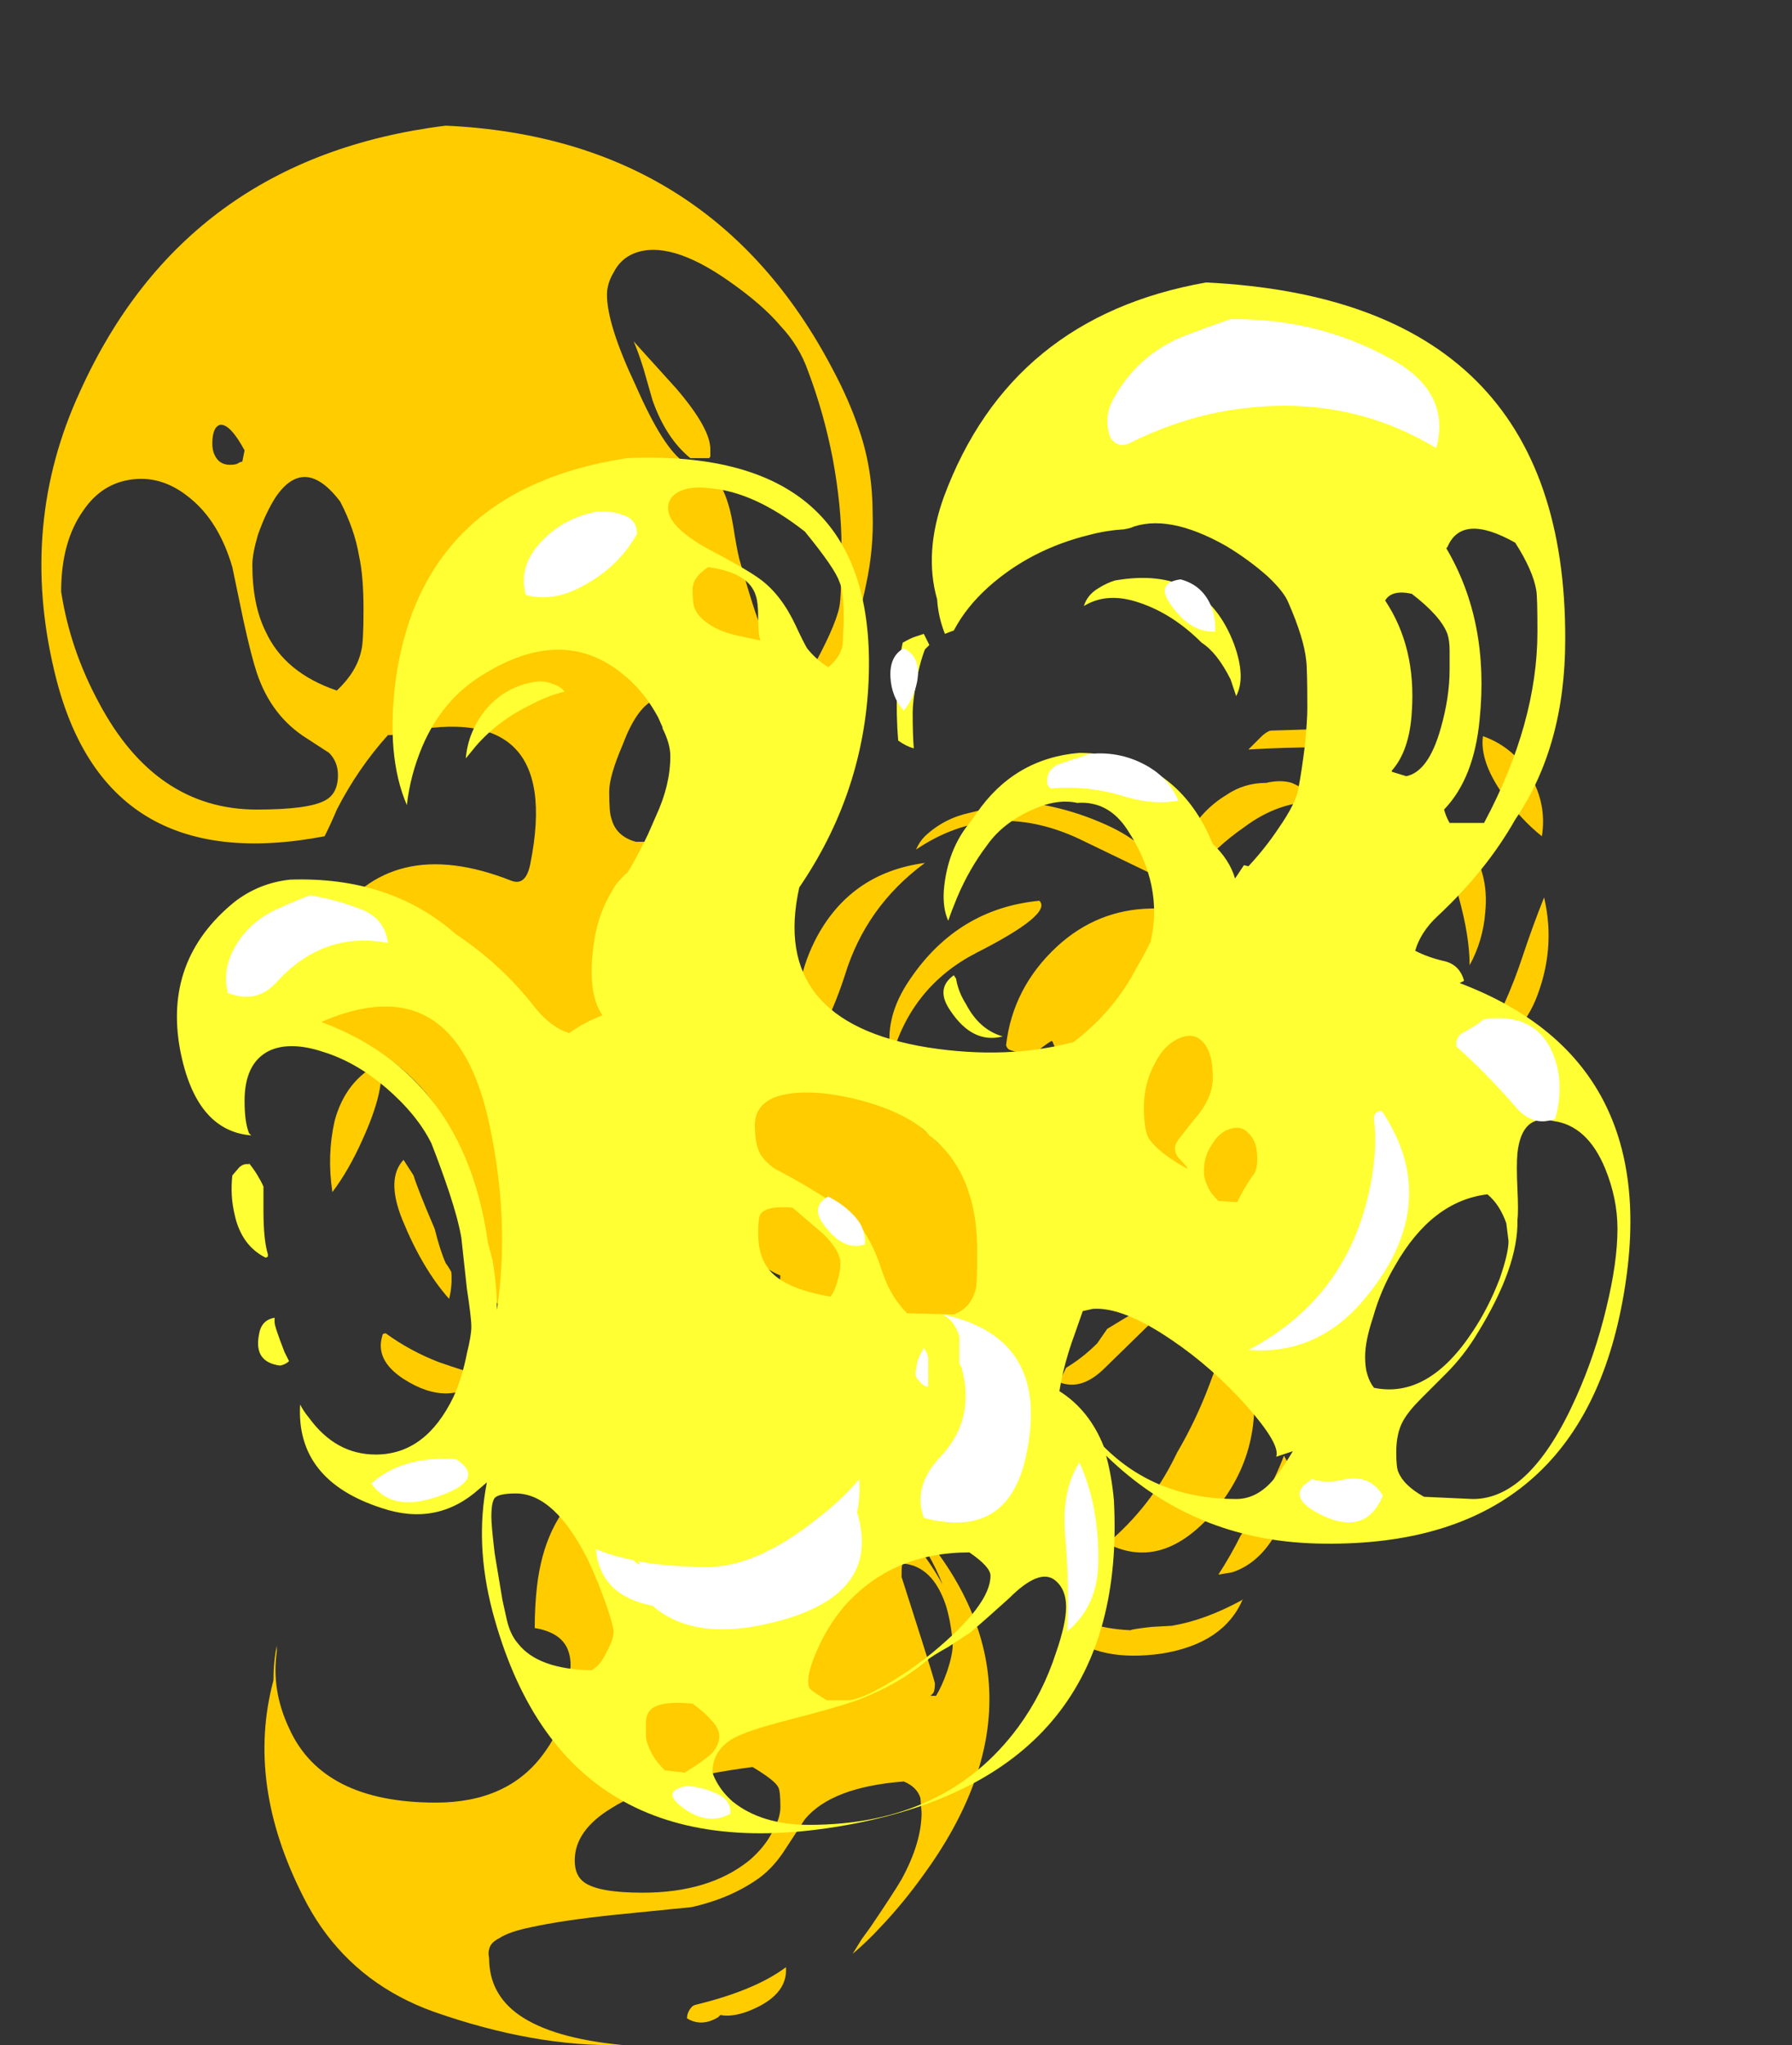 <?xml version="1.0" encoding="UTF-8" standalone="no"?>
<svg xmlns:ffdec="https://www.free-decompiler.com/flash" xmlns:xlink="http://www.w3.org/1999/xlink" ffdec:objectType="frame" height="643.65px" width="564.2px" xmlns="http://www.w3.org/2000/svg">
  <rect width="100%" height="100%" fill="#333333" stroke="none"/>
  <g transform="matrix(1.0, 0.0, 0.0, 1.0, 93.1, 436.45)">
    <use ffdec:characterId="2263" height="86.3" transform="matrix(7.0, 0.0, 0.0, 7.0, -80.15, -396.9)" width="71.5" xlink:href="#shape0"/>
  </g>
  <defs>
    <g id="shape0" transform="matrix(1.0, 0.0, 0.0, 1.0, 11.45, 56.7)">
      <path d="M25.35 -43.0 Q25.95 -41.25 25.95 -39.25 26.0 -37.65 25.65 -36.05 25.4 -34.8 24.95 -33.65 L15.9 -16.75 11.9 -15.75 4.1 -20.25 3.35 -20.3 1.55 -20.8 Q4.25 -24.9 9.7 -22.75 10.35 -22.5 10.55 -23.5 12.1 -31.2 4.3 -29.3 L4.15 -29.3 Q2.8 -27.8 1.85 -25.95 1.6 -25.35 1.3 -24.75 -8.65 -22.85 -10.85 -32.15 -12.45 -38.8 -9.7 -44.75 -4.95 -55.25 6.75 -56.7 18.7 -56.15 24.15 -45.75 24.9 -44.35 25.35 -43.0 M24.55 -37.75 Q24.55 -39.6 24.15 -41.75 23.75 -43.8 23.05 -45.65 22.65 -46.8 21.8 -47.7 21.0 -48.65 19.5 -49.7 16.8 -51.6 15.2 -50.95 14.6 -50.7 14.3 -50.1 14.0 -49.6 14.0 -49.1 14.0 -47.75 15.3 -45.0 16.55 -42.15 17.5 -41.55 18.95 -41.4 19.45 -39.7 19.6 -39.25 19.75 -38.25 19.9 -37.35 20.0 -37.05 20.45 -35.45 20.75 -34.6 21.3 -33.05 22.25 -32.05 L23.1 -32.05 Q24.25 -34.1 24.45 -35.05 24.55 -35.5 24.55 -37.75 M43.0 -28.8 L43.4 -29.2 Q43.65 -29.45 43.85 -29.5 L45.45 -29.55 Q46.15 -29.55 46.5 -29.1 L46.25 -28.75 Q44.5 -28.75 42.85 -28.65 L43.0 -28.8 M16.95 -30.85 L16.05 -30.85 Q15.3 -30.45 14.7 -28.85 14.1 -27.45 14.1 -26.75 14.1 -25.8 14.2 -25.55 14.4 -24.75 15.3 -24.5 L16.1 -24.5 17.8 -26.2 16.95 -30.85 M1.5 -28.5 Q1.35 -28.6 0.5 -29.15 -1.1 -30.15 -1.75 -32.1 -2.0 -32.85 -2.35 -34.45 L-2.85 -36.85 Q-3.45 -38.9 -4.75 -39.95 -5.95 -40.95 -7.3 -40.8 -8.7 -40.65 -9.55 -39.4 -10.55 -38.0 -10.55 -35.75 -10.15 -33.15 -8.85 -30.75 -6.3 -25.95 -1.75 -25.95 0.55 -25.95 1.3 -26.35 1.9 -26.65 1.9 -27.5 1.9 -28.1 1.5 -28.5 M2.85 -37.35 Q2.65 -38.55 2.0 -39.8 0.4 -41.9 -0.9 -40.0 -1.35 -39.3 -1.7 -38.3 -1.95 -37.45 -1.95 -36.95 -1.95 -35.15 -1.35 -33.95 -0.5 -32.1 1.85 -31.3 2.75 -32.15 2.95 -33.1 3.05 -33.45 3.05 -34.95 3.05 -36.45 2.85 -37.35 M16.05 -44.35 L15.65 -45.75 Q15.4 -46.55 15.2 -47.0 L17.1 -44.9 Q18.65 -43.1 18.65 -42.15 L18.65 -41.8 Q18.65 -41.85 18.6 -41.75 L17.75 -41.75 Q16.65 -42.65 16.05 -44.35 M22.65 -15.35 Q22.25 -17.85 23.35 -20.05 24.9 -23.1 28.3 -23.55 25.65 -21.6 24.7 -18.5 24.2 -16.95 23.55 -15.8 L31.3 -8.8 31.25 -3.6 Q30.35 -2.15 28.95 -2.4 L21.9 -4.35 Q21.75 -4.65 21.8 -5.0 21.45 -5.15 21.15 -5.35 L19.65 -6.7 19.15 -11.3 22.65 -15.35 M0.65 -18.35 Q7.95 -18.25 10.0 -11.3 L10.2 -2.65 Q8.05 -4.05 7.75 -8.2 7.3 -13.9 1.7 -16.05 -0.95 -17.1 0.65 -18.35 M4.8 -7.5 Q4.05 -9.35 4.85 -10.2 L5.3 -9.5 Q5.5 -8.85 6.25 -7.1 6.5 -6.1 6.75 -5.55 6.9 -5.35 7.0 -5.15 7.05 -4.55 6.9 -3.95 5.7 -5.3 4.8 -7.5 M1.75 -11.95 Q2.25 -13.8 3.8 -14.55 4.05 -13.4 3.0 -11.1 2.4 -9.75 1.65 -8.75 1.4 -10.4 1.75 -11.95 M4.05 -2.4 Q5.15 -1.6 6.45 -1.1 7.6 -0.7 8.5 -0.45 6.95 1.0 4.85 -0.35 3.55 -1.2 3.9 -2.3 3.9 -2.4 4.05 -2.4 M44.8 -27.15 Q45.5 -26.85 46.0 -26.3 44.25 -26.35 42.65 -25.15 41.35 -24.25 40.45 -23.1 L40.05 -24.65 Q40.7 -25.9 41.85 -26.6 42.65 -27.15 43.65 -27.15 44.3 -27.3 44.8 -27.15 M39.45 -22.6 L35.2 -24.65 Q31.3 -26.45 27.9 -24.15 28.05 -24.5 28.3 -24.75 29.15 -25.55 30.3 -25.8 31.2 -26.0 31.9 -26.35 34.4 -26.25 36.7 -25.15 38.55 -24.25 39.45 -22.6 M39.45 -19.85 L34.85 -15.2 Q34.25 -14.85 34.05 -15.5 L34.0 -15.55 Q33.75 -15.4 33.5 -15.2 L33.25 -14.9 Q32.65 -14.95 32.1 -15.15 32.0 -15.2 31.95 -15.35 32.25 -17.95 34.25 -19.8 36.05 -21.45 38.45 -21.5 39.6 -21.55 39.0 -20.85 L39.45 -19.85 M40.95 -17.65 L44.5 -13.4 Q45.4 -9.9 42.45 -8.1 L40.65 -8.0 37.8 -9.7 37.8 -14.05 40.95 -17.65 M27.65 -18.35 Q29.8 -21.5 33.45 -21.85 34.05 -21.25 30.6 -19.5 27.7 -18.0 26.8 -14.8 26.4 -16.55 27.65 -18.35 M34.65 -0.85 Q35.4 -1.3 36.05 -1.95 L36.5 -2.6 Q37.15 -3.0 37.75 -3.35 L38.5 -2.9 36.4 -0.85 Q35.35 0.2 34.35 -0.2 34.5 -0.55 34.65 -0.85 M42.95 -0.9 Q43.7 3.05 41.05 5.9 38.85 8.25 36.5 7.05 38.45 5.4 39.55 3.15 L39.65 2.95 Q40.5 1.5 41.1 -0.1 41.35 -0.75 41.5 -1.2 L42.95 -0.9 M54.25 -26.7 Q53.25 -28.15 53.4 -29.25 54.95 -28.7 55.7 -27.15 56.25 -26.0 56.05 -24.75 55.1 -25.5 54.25 -26.7 M53.5 -21.3 Q53.4 -20.05 52.8 -18.95 52.8 -20.25 52.3 -22.05 51.85 -23.8 52.6 -24.55 53.7 -23.2 53.5 -21.3 M55.2 -19.4 Q55.65 -20.75 56.15 -22.0 56.7 -19.65 55.75 -17.35 54.95 -15.5 53.25 -15.1 54.45 -17.1 55.2 -19.4 M44.0 6.75 Q43.3 7.9 42.25 8.3 L42.1 8.35 41.5 8.45 Q42.05 7.6 42.5 6.7 42.95 6.05 43.45 5.2 44.05 4.15 44.45 3.1 45.35 4.6 44.0 6.75 M38.5 10.8 L39.4 10.75 Q40.9 10.5 42.55 9.6 L42.6 9.55 Q41.75 11.55 38.95 12.0 36.15 12.4 34.65 11.1 L35.6 10.6 Q36.45 10.9 37.55 10.95 37.6 10.9 38.5 10.8 M26.0 5.1 Q28.0 6.9 29.1 8.9 28.55 7.5 27.55 6.2 L27.9 6.25 Q34.35 13.6 28.2 22.0 27.3 23.25 26.3 24.3 25.7 24.95 25.05 25.5 L25.45 24.85 25.85 24.3 Q26.9 22.75 27.25 22.15 28.15 20.5 28.15 19.15 L28.1 18.5 Q27.95 18.0 27.35 17.75 24.1 18.0 22.9 19.45 22.8 19.6 22.05 20.75 21.55 21.55 20.9 22.05 19.6 23.0 17.8 23.4 L14.3 23.75 Q11.95 24.0 10.6 24.3 9.6 24.5 9.15 24.8 8.75 25.0 8.7 25.3 8.65 25.45 8.7 25.7 8.7 27.3 10.05 28.25 11.55 29.3 14.7 29.6 10.75 29.7 6.2 28.1 3.0 26.95 1.15 24.3 0.7 23.65 0.35 22.95 -2.25 17.85 -1.0 13.2 -1.0 12.35 -0.85 11.65 L-0.85 11.9 Q-1.1 13.65 -0.3 15.35 1.2 18.7 6.3 18.7 9.55 18.7 11.15 16.5 12.3 14.95 12.3 13.0 12.45 12.4 12.25 11.85 11.95 11.05 10.75 10.85 10.75 9.9 10.85 9.0 11.5 3.25 17.8 3.0 L18.75 2.85 Q23.6 3.15 25.65 5.25 L26.0 5.1 M21.45 20.0 Q21.8 19.4 21.8 18.9 21.8 18.15 21.7 18.0 21.55 17.7 20.55 17.1 16.25 17.65 14.2 18.95 12.55 19.95 12.55 21.3 12.55 22.0 13.0 22.3 13.65 22.75 15.6 22.75 18.6 22.75 20.4 21.3 21.1 20.7 21.45 20.0 M27.3 7.95 Q27.25 7.95 27.25 8.55 L28.0 10.9 Q28.75 13.25 28.75 13.35 28.75 13.7 28.65 13.8 L28.55 13.9 28.8 13.9 Q29.05 13.5 29.3 12.8 29.55 12.05 29.55 11.6 29.5 10.7 29.25 9.85 28.65 8.05 27.3 7.95 M20.3 28.1 Q19.6 28.35 19.1 28.25 L19.0 28.35 Q18.25 28.8 17.6 28.4 17.6 28.1 17.85 27.85 L17.95 27.8 Q20.65 27.15 22.05 26.1 22.15 27.4 20.3 28.1 M-8.65 -42.75 L-8.65 -42.75 M-2.55 -41.55 L-2.4 -41.6 -2.3 -42.1 Q-2.95 -43.3 -3.4 -43.25 -3.75 -43.15 -3.75 -42.4 -3.75 -42.1 -3.65 -41.9 -3.45 -41.45 -2.95 -41.45 -2.65 -41.45 -2.55 -41.55" fill="#ffcc00" fill-rule="evenodd" stroke="none"/>
      <path d="M28.5 -33.35 L28.3 -33.15 Q28.05 -32.5 27.9 -31.6 27.75 -30.8 27.75 -30.3 27.75 -29.3 27.8 -28.7 27.45 -28.8 27.1 -29.05 27.0 -30.2 27.05 -31.45 27.1 -32.5 27.3 -33.45 27.55 -33.6 27.8 -33.7 28.1 -33.8 28.25 -33.85 L28.5 -33.35 M23.95 -32.35 Q24.5 -32.8 24.6 -33.35 L24.65 -34.45 Q24.65 -35.8 24.45 -36.2 24.25 -36.8 22.9 -38.45 20.6 -40.25 18.6 -40.4 17.75 -40.5 17.25 -40.25 16.75 -40.0 16.75 -39.5 16.75 -38.7 18.4 -37.75 20.3 -36.75 20.9 -36.3 21.85 -35.6 22.5 -34.2 22.8 -33.55 23.0 -33.2 23.4 -32.7 23.95 -32.35 M29.2 -33.85 Q28.9 -34.6 28.85 -35.4 28.25 -37.5 29.15 -40.0 32.15 -48.1 40.95 -49.65 57.15 -48.85 57.1 -33.6 57.1 -28.8 54.85 -25.5 53.55 -23.2 51.35 -21.15 50.6 -20.45 50.35 -19.6 50.95 -19.3 51.6 -19.15 52.35 -19.0 52.55 -18.25 L52.35 -18.15 Q61.85 -14.55 59.6 -3.45 57.4 7.35 45.9 7.05 40.35 6.9 36.45 3.1 36.7 4.0 36.8 5.1 37.45 17.25 25.1 19.65 12.05 22.15 8.85 10.1 8.05 7.05 8.6 4.3 L8.25 4.6 Q6.35 6.3 3.85 5.45 0.0 4.2 0.2 0.8 0.35 1.1 0.6 1.4 1.8 3.05 3.6 3.05 5.85 3.05 7.1 0.45 7.5 -0.45 7.7 -1.5 7.9 -2.3 7.9 -2.7 7.9 -3.1 7.7 -4.4 L7.45 -6.7 Q7.3 -7.55 6.9 -8.75 6.55 -9.8 6.1 -10.95 5.45 -12.25 4.05 -13.45 2.7 -14.6 1.25 -15.05 -0.25 -15.55 -1.2 -15.1 -2.3 -14.55 -2.3 -12.85 -2.3 -11.9 -2.1 -11.4 L-2.0 -11.3 Q-4.5 -11.5 -5.2 -15.15 -5.95 -19.2 -2.75 -21.8 -1.65 -22.65 -0.25 -22.8 4.25 -22.95 7.2 -20.35 9.3 -18.95 10.8 -17.0 11.5 -16.15 12.3 -15.9 13.0 -16.4 13.8 -16.7 13.05 -17.75 13.45 -20.2 13.65 -21.3 14.15 -22.15 L14.35 -22.5 Q14.6 -22.85 14.95 -23.15 15.45 -24.0 15.85 -24.85 L16.2 -25.65 Q16.85 -27.05 16.85 -28.35 16.85 -28.9 16.5 -29.6 L16.5 -29.65 16.3 -30.1 Q15.65 -31.3 14.7 -32.05 12.0 -34.25 8.4 -32.0 6.6 -30.9 5.7 -28.8 5.15 -27.5 5.0 -26.15 4.05 -28.35 4.5 -31.8 5.7 -40.35 14.9 -41.75 26.4 -42.25 25.75 -31.4 25.45 -26.55 22.65 -22.45 21.3 -16.4 28.45 -15.25 32.0 -14.7 35.0 -15.5 36.85 -16.95 37.8 -18.8 38.1 -19.3 38.45 -20.0 39.05 -22.55 37.4 -25.05 36.55 -26.35 35.15 -26.25 34.25 -26.45 33.15 -25.95 31.8 -25.35 31.1 -24.35 30.3 -23.3 29.75 -22.0 29.5 -21.4 29.35 -20.95 29.1 -21.5 29.15 -22.3 29.3 -24.15 30.35 -25.4 L30.6 -25.75 Q32.3 -28.25 35.25 -28.5 39.35 -28.45 41.05 -24.85 L41.25 -24.4 Q42.0 -23.7 42.25 -22.85 L42.65 -23.45 42.85 -23.4 Q43.6 -24.2 44.2 -25.1 45.0 -26.25 45.1 -26.9 45.25 -27.7 45.4 -28.9 45.5 -30.0 45.5 -30.5 45.5 -32.3 45.45 -32.65 45.35 -33.65 44.65 -35.25 44.45 -35.75 43.7 -36.45 42.85 -37.2 41.85 -37.8 39.2 -39.3 37.5 -38.6 L37.25 -38.55 Q36.45 -38.5 35.7 -38.3 33.05 -37.65 31.15 -35.95 30.15 -35.05 29.6 -34.0 29.45 -33.95 29.2 -33.85 M36.1 -35.9 Q36.5 -36.15 36.85 -36.25 40.85 -36.95 42.2 -33.4 42.75 -31.9 42.3 -31.05 L42.05 -31.8 Q41.45 -33.0 40.75 -33.45 39.45 -34.75 37.95 -35.25 36.5 -35.75 35.45 -35.1 35.6 -35.6 36.1 -35.9 M8.1 -28.8 L7.65 -28.25 Q7.75 -29.45 8.55 -30.45 9.45 -31.5 10.8 -31.7 11.2 -31.75 11.55 -31.6 11.9 -31.5 12.1 -31.25 11.4 -31.1 10.55 -30.65 9.1 -29.95 8.1 -28.8 M18.55 -36.85 Q18.1 -36.55 17.95 -36.25 17.85 -36.05 17.85 -35.85 17.85 -35.35 17.9 -35.15 18.0 -34.7 18.5 -34.35 18.95 -34.0 19.75 -33.8 L20.9 -33.55 20.85 -33.75 Q20.8 -34.0 20.8 -34.6 20.8 -35.25 20.7 -35.55 20.4 -36.6 18.55 -36.85 M9.05 -3.45 Q9.65 -7.45 8.7 -11.85 7.15 -19.0 1.15 -16.4 7.6 -14.0 8.65 -6.45 L8.85 -5.7 Q9.05 -4.55 9.05 -3.45 M18.75 16.45 Q19.05 16.1 19.05 15.7 19.05 15.35 18.65 14.95 18.4 14.65 17.85 14.25 16.25 14.1 15.9 14.6 15.75 14.8 15.75 15.15 L15.75 15.7 Q15.75 15.9 15.9 16.25 16.1 16.75 16.6 17.25 L17.5 17.35 Q18.4 16.8 18.75 16.45 M13.3 12.75 Q13.7 12.55 14.0 11.9 14.3 11.35 14.3 11.0 14.3 10.8 14.0 9.9 13.6 8.75 13.15 7.8 11.65 4.8 9.9 4.8 9.15 4.8 8.95 5.0 8.8 5.2 8.8 5.85 8.8 6.25 8.95 7.5 9.15 8.7 9.3 9.6 L9.5 10.5 Q9.65 11.15 10.0 11.55 10.9 12.7 13.3 12.75 M28.4 12.3 Q27.1 13.4 25.25 14.1 24.25 14.45 22.1 15.0 20.35 15.45 19.7 15.8 18.75 16.35 18.75 17.3 18.75 17.45 18.95 17.8 19.2 18.25 19.65 18.65 20.95 19.7 23.1 19.7 29.25 19.7 32.5 15.3 33.6 13.8 34.2 11.95 34.65 10.65 34.65 9.9 34.65 9.1 34.15 8.7 33.45 8.15 32.1 9.5 L31.15 10.35 30.35 11.05 29.35 11.7 Q28.55 12.15 28.4 12.3 M23.15 13.6 Q23.3 13.75 23.9 14.1 L24.85 14.1 Q25.45 14.05 26.55 13.4 27.6 12.8 28.65 11.95 31.25 9.8 31.25 8.5 31.25 8.1 30.3 7.45 26.8 7.45 24.65 9.9 23.9 10.8 23.45 11.85 23.05 12.75 23.05 13.25 23.05 13.5 23.15 13.6 M54.95 -10.5 Q54.9 -9.95 54.95 -8.9 55.0 -7.85 54.95 -7.5 55.0 -5.4 53.15 -2.4 52.55 -1.4 51.75 -0.6 L50.6 0.55 Q50.05 1.1 49.8 1.55 49.5 2.1 49.5 2.95 49.5 3.65 49.6 3.85 49.85 4.45 50.75 4.95 L52.95 5.05 Q55.55 5.05 57.6 0.45 58.45 -1.45 58.95 -3.55 59.45 -5.6 59.45 -7.1 59.45 -8.45 58.9 -9.8 58.1 -11.75 56.55 -11.95 55.15 -12.3 54.95 -10.5 M54.45 -7.35 Q54.15 -8.2 53.6 -8.65 51.1 -8.35 49.45 -5.45 48.8 -4.35 48.45 -3.1 48.1 -2.05 48.1 -1.35 48.1 -0.85 48.2 -0.55 48.3 -0.2 48.5 0.05 50.95 0.55 52.95 -2.5 53.65 -3.55 54.15 -4.85 54.55 -6.0 54.55 -6.55 L54.45 -7.35 M50.2 -35.65 Q49.3 -35.85 49.0 -35.35 50.4 -33.25 50.2 -30.35 50.1 -28.6 49.3 -27.7 L49.3 -27.65 49.95 -27.45 Q50.95 -27.65 51.5 -29.6 51.9 -31.0 51.9 -32.25 L51.9 -33.1 Q51.9 -33.55 51.8 -33.85 51.5 -34.65 50.2 -35.65 M55.8 -35.8 Q55.65 -36.7 54.85 -37.95 52.45 -39.3 51.8 -37.75 L51.75 -37.7 Q53.7 -34.4 53.25 -30.0 53.0 -27.35 51.65 -25.95 51.75 -25.6 51.9 -25.35 L53.45 -25.35 Q55.85 -29.85 55.85 -33.95 55.85 -35.5 55.8 -35.8 M35.85 -3.5 L35.4 -3.4 35.05 -2.4 Q34.55 -1.05 34.35 0.2 35.7 1.05 36.35 2.7 38.7 5.05 42.3 5.05 43.25 5.05 44.0 4.15 44.4 3.65 44.85 2.9 L44.1 3.15 Q44.3 2.6 42.8 0.9 41.25 -0.85 39.4 -2.1 37.2 -3.6 35.85 -3.5 M42.85 -11.4 Q42.55 -11.75 42.05 -11.6 41.55 -11.45 41.25 -10.95 40.85 -10.4 40.85 -9.7 40.85 -9.35 41.0 -9.05 41.1 -8.75 41.5 -8.35 L42.35 -8.3 Q42.6 -8.85 43.05 -9.5 43.25 -9.7 43.25 -10.25 43.25 -11.05 42.85 -11.4 M29.6 -18.5 L29.7 -18.35 Q29.8 -17.75 30.15 -17.2 30.75 -16.05 31.8 -15.75 30.45 -15.4 29.45 -16.9 28.75 -17.9 29.6 -18.5 M39.7 -15.65 Q39.05 -15.35 38.65 -14.55 38.15 -13.65 38.15 -12.55 38.15 -11.6 38.35 -11.2 38.75 -10.55 40.1 -9.8 L40.1 -9.85 39.8 -10.2 Q39.55 -10.4 39.55 -10.75 39.55 -10.95 39.85 -11.3 L40.4 -12.0 Q41.25 -12.95 41.25 -13.9 41.25 -15.1 40.75 -15.55 40.35 -15.95 39.7 -15.65 M22.35 -8.05 Q21.15 -8.15 20.9 -7.75 20.8 -7.6 20.8 -6.9 20.8 -5.85 21.3 -5.25 22.0 -4.4 24.05 -4.05 24.25 -4.3 24.35 -4.7 24.5 -5.15 24.5 -5.55 24.5 -6.1 23.75 -6.85 L22.35 -8.05 M20.65 -11.75 Q20.65 -11.0 20.85 -10.55 21.05 -10.15 21.55 -9.8 23.2 -8.95 24.7 -7.9 25.6 -7.25 26.2 -5.7 26.5 -4.8 26.65 -4.5 27.0 -3.8 27.5 -3.3 L29.6 -3.25 Q30.4 -3.55 30.6 -4.45 30.65 -4.75 30.65 -6.1 30.65 -7.6 30.3 -8.65 29.8 -10.3 28.5 -11.3 28.0 -11.9 26.7 -12.45 25.45 -12.95 24.05 -13.15 22.6 -13.35 21.65 -13.05 20.65 -12.7 20.65 -11.75 M-2.55 -9.85 Q-2.35 -10.05 -2.1 -10.0 L-2.1 -10.05 Q-1.7 -9.55 -1.45 -9.0 L-1.45 -7.9 Q-1.45 -6.6 -1.25 -5.95 L-1.25 -5.85 -1.35 -5.8 Q-2.45 -6.35 -2.75 -7.75 -2.95 -8.6 -2.85 -9.5 L-2.55 -9.85 M-0.95 -3.1 L-0.95 -2.9 Q-0.95 -2.7 -0.5 -1.55 L-0.3 -1.15 Q-0.45 -1.0 -0.7 -0.95 -1.9 -1.1 -1.65 -2.35 -1.55 -3.0 -0.95 -3.1" fill="#ffff33" fill-rule="evenodd" stroke="none"/>
      <path d="M39.85 -47.2 Q41.0 -47.65 42.05 -48.0 45.85 -48.05 49.1 -46.3 52.0 -44.8 51.3 -42.2 47.0 -44.8 41.7 -43.85 39.55 -43.45 37.45 -42.4 37.0 -42.2 36.65 -42.65 36.3 -43.6 36.8 -44.45 37.85 -46.35 39.85 -47.2 M27.95 -31.7 Q27.8 -30.95 27.35 -30.4 26.8 -31.0 26.75 -31.9 26.7 -32.85 27.35 -33.2 28.15 -32.8 27.95 -31.7 M41.35 -33.95 Q40.2 -33.9 39.3 -35.25 38.7 -36.15 39.8 -36.3 40.75 -36.05 41.15 -35.15 41.4 -34.55 41.35 -33.95 M11.0 -37.95 Q12.0 -39.05 13.55 -39.35 14.15 -39.4 14.7 -39.2 15.35 -39.0 15.35 -38.35 14.55 -36.9 13.0 -36.05 11.6 -35.25 10.35 -35.6 10.0 -36.85 11.0 -37.95 M2.85 -21.5 Q4.0 -21.1 4.15 -19.95 1.25 -20.5 -0.85 -18.2 -1.75 -17.2 -3.05 -17.7 -3.3 -18.7 -2.8 -19.65 -2.2 -20.8 -1.0 -21.4 -0.15 -21.8 0.65 -22.1 1.8 -21.9 2.85 -21.5 M39.7 -26.35 Q38.65 -26.15 37.4 -26.5 35.7 -27.05 34.0 -26.9 33.9 -26.9 33.8 -27.1 L33.8 -27.25 Q33.8 -27.85 34.5 -28.05 L35.7 -28.45 Q37.15 -28.6 38.4 -27.85 39.3 -27.3 39.7 -26.35 M23.95 -8.55 Q24.65 -8.2 25.15 -7.65 25.65 -7.1 25.6 -6.4 24.7 -6.1 23.9 -7.1 23.05 -8.05 23.95 -8.55 M29.85 -2.25 Q29.65 -2.95 29.1 -3.25 34.0 -2.2 32.85 3.1 32.05 6.9 28.25 5.9 27.75 4.5 28.95 3.2 30.6 1.5 29.95 -0.85 L29.85 -1.05 29.85 -2.25 M28.05 -0.25 Q27.95 -0.35 27.9 -0.45 27.85 -0.6 27.9 -0.75 L27.95 -1.1 Q28.05 -1.4 28.2 -1.65 L28.25 -1.75 Q28.45 -1.45 28.45 -1.25 L28.45 0.0 Q28.25 0.0 28.05 -0.25 M52.2 -15.5 Q52.25 -15.8 52.55 -15.95 52.95 -16.15 53.35 -16.45 53.45 -16.55 53.6 -16.55 55.95 -16.8 56.65 -14.7 57.05 -13.45 56.65 -12.05 55.65 -11.65 54.85 -12.6 53.6 -14.05 52.2 -15.3 L52.2 -15.5 M48.5 -11.95 Q48.45 -12.4 48.85 -12.4 51.6 -8.3 48.2 -4.1 46.05 -1.4 42.85 -1.65 47.5 -4.1 48.4 -9.4 48.65 -10.95 48.5 -11.95 M48.9 4.9 Q48.1 6.8 46.0 5.7 44.5 4.9 45.65 4.2 L45.7 4.15 Q46.35 4.35 47.0 4.2 48.2 3.9 48.8 4.75 L48.9 4.9 M36.1 7.95 Q36.05 9.9 34.7 11.0 34.8 8.85 34.6 6.6 34.45 4.65 35.25 3.4 36.15 5.4 36.1 7.95 M25.25 5.65 Q26.5 9.75 20.5 10.8 17.65 11.25 16.05 9.85 13.7 9.4 13.5 7.3 14.2 7.6 15.2 7.8 15.3 7.95 15.5 8.0 L15.4 7.85 Q16.75 8.1 18.55 8.1 20.75 8.1 23.5 5.9 24.6 5.05 25.35 4.15 25.4 4.95 25.25 5.65 M6.5 4.9 Q4.35 5.7 3.4 4.35 4.8 3.1 7.2 3.25 8.6 4.15 6.5 4.9 M19.05 18.35 Q19.6 18.65 19.55 19.2 18.45 19.8 17.25 18.8 16.5 18.15 17.6 17.95 18.35 18.0 19.05 18.35" fill="#ffffff" fill-rule="evenodd" stroke="none"/>
    </g>
  </defs>
</svg>
